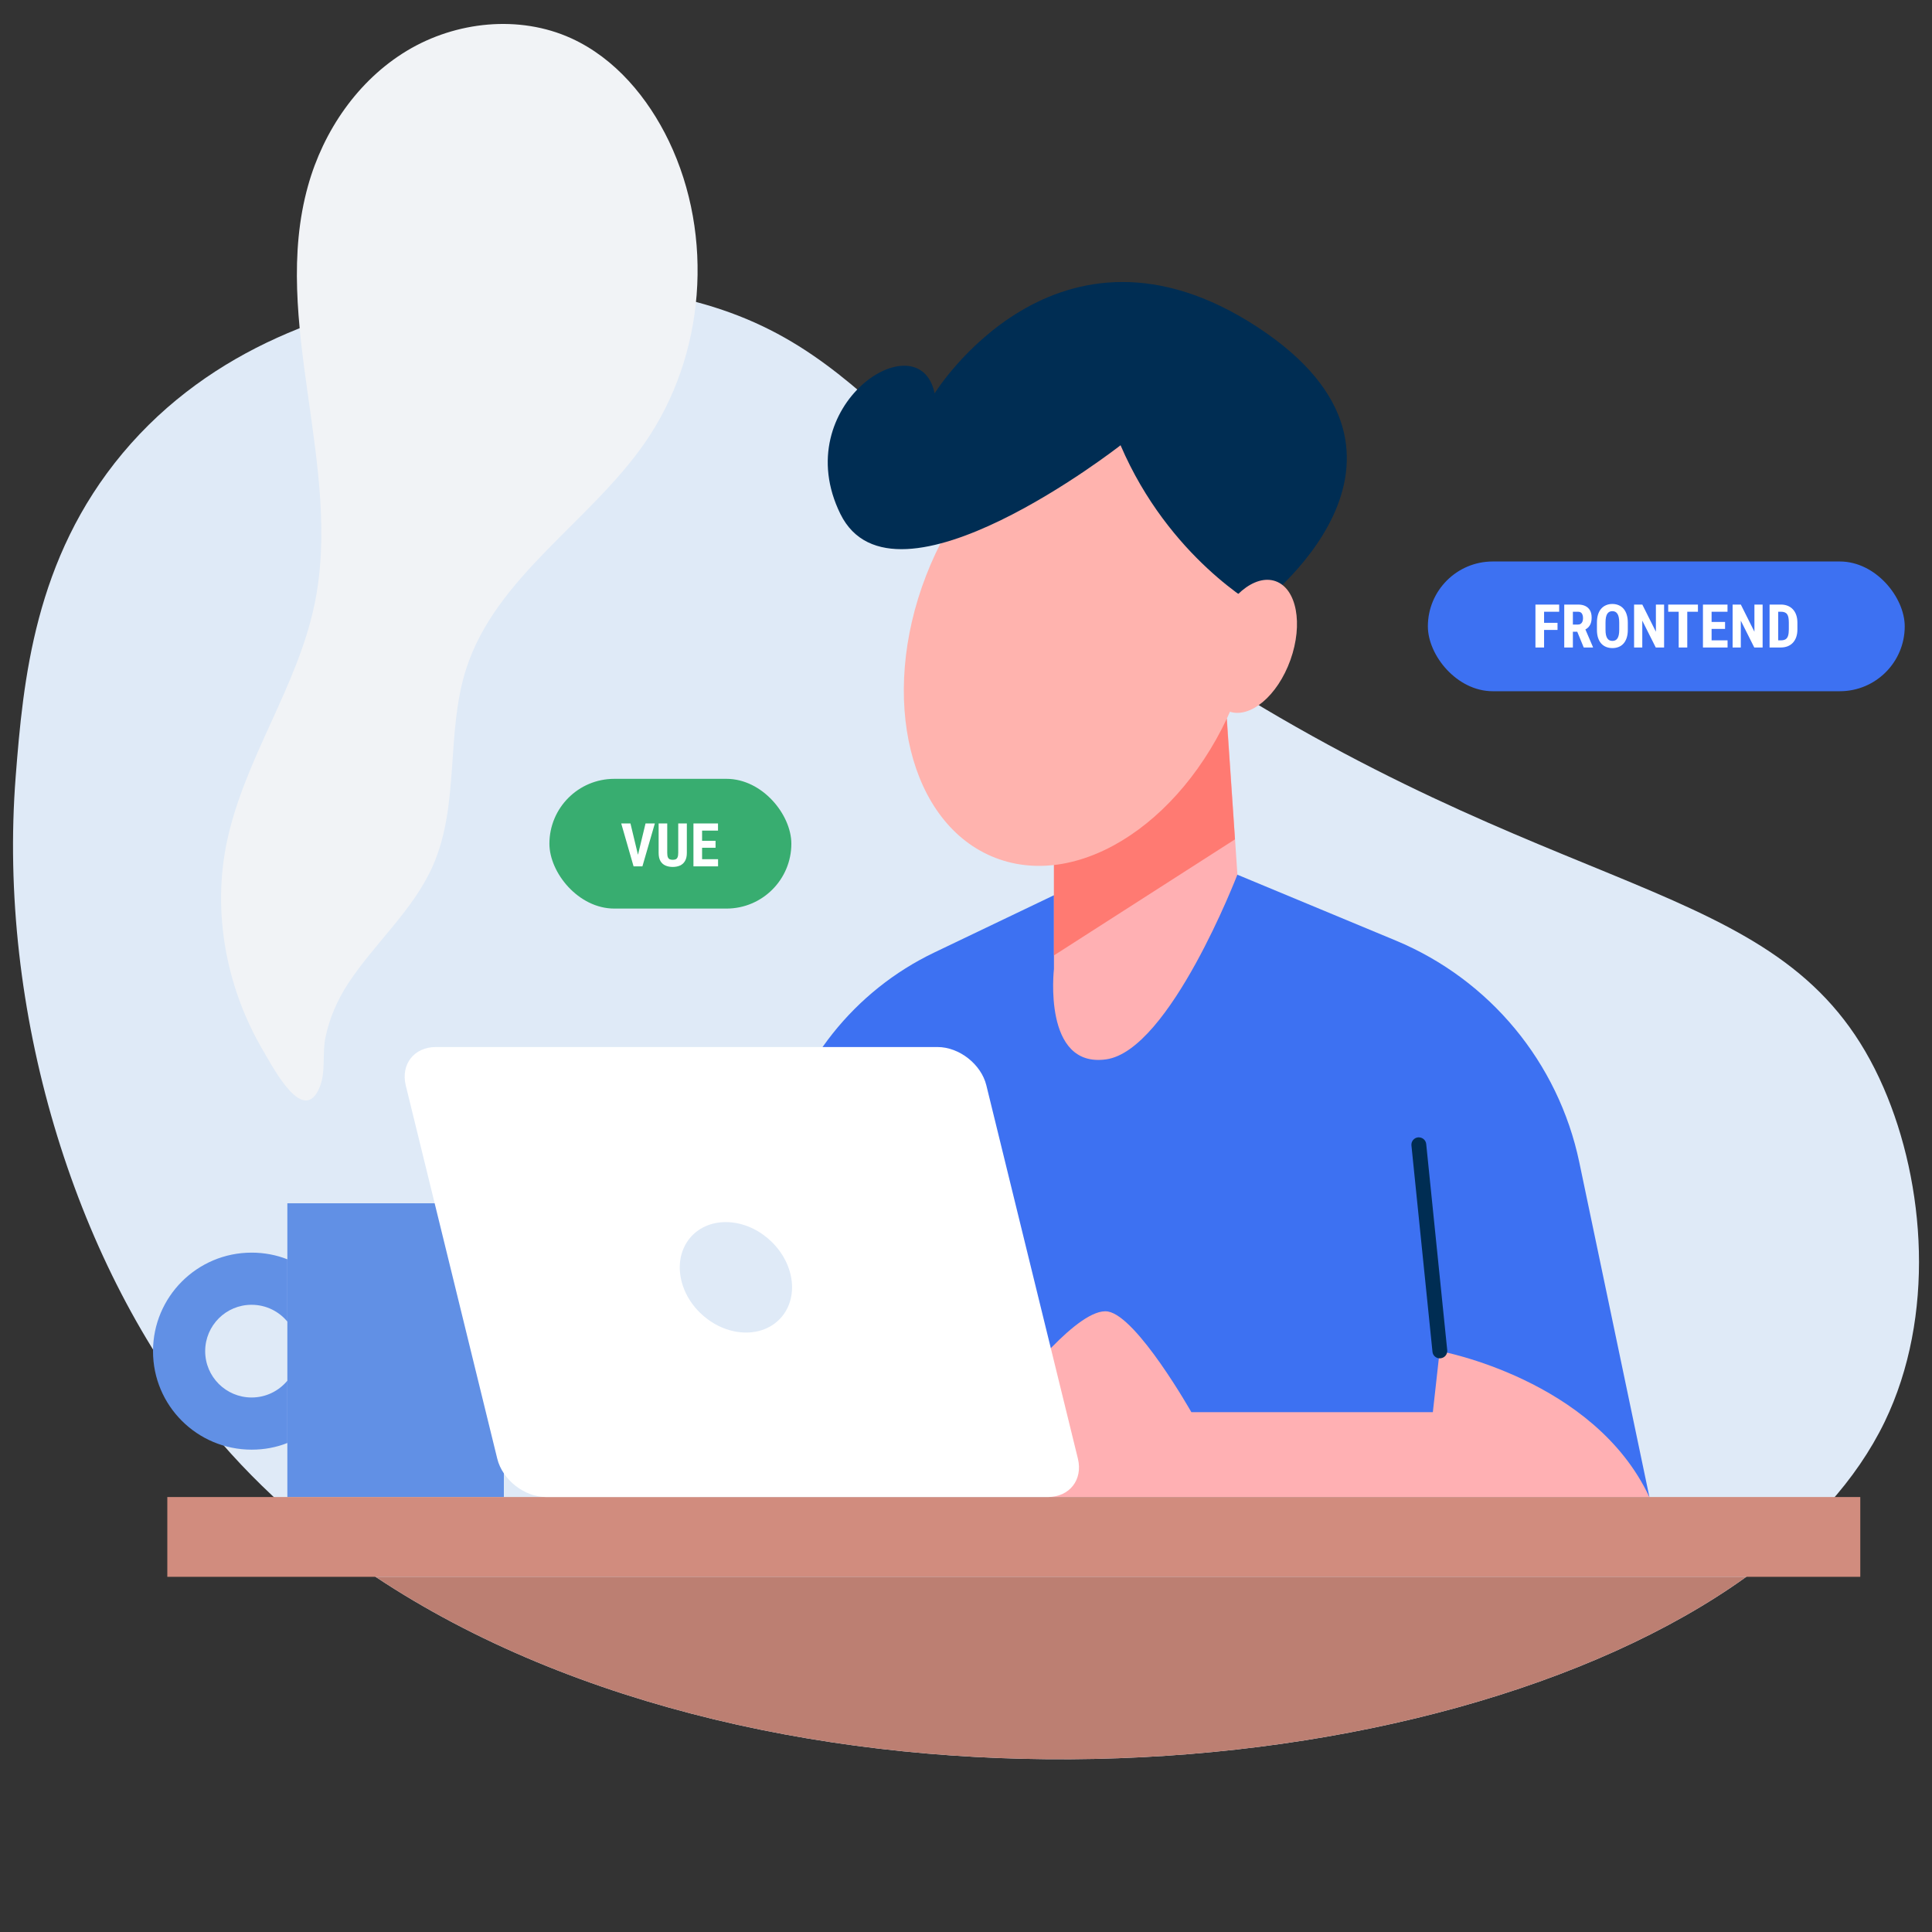 <svg width="640" height="640" viewBox="0 0 640 640" fill="none" xmlns="http://www.w3.org/2000/svg">
<rect x="0" y="0" width="640" height="640" fill="#333333" stroke="none"/>
<path d="M624.32 471.002C614.963 490.304 599.13 507.546 578.483 522.342C476.352 595.648 256.358 609.894 124.403 522.342C102.618 507.968 83.277 490.752 67.238 470.618C24.486 416.922 -0.832 334.81 5.197 257.242C7.68 225.408 11.392 185.126 40.627 150.131C99.622 79.629 208.41 95.603 213.914 96.499C290.099 108.864 291.418 154.317 401.587 224.128C524.122 301.875 593.894 290.893 623.974 360.346C637.786 392.154 641.19 436.083 624.32 471.002Z" fill="#DFEAF7"/>
<path d="M231.731 495.91L257.293 381.21C263.706 352.461 282.97 328.205 309.568 315.494L384.986 279.398L462.387 311.578C493.504 324.531 516.224 351.974 523.149 384.96L546.394 495.923H231.731V495.91Z" fill="#3D71F2"/>
<path d="M337.178 459.226C337.178 459.226 357.338 432.794 367.04 434.458C376.742 436.16 394.65 467.789 394.65 467.789H474.65L476.902 447.552C476.902 447.552 528.077 456.832 546.368 495.91H346.15L337.178 459.226Z" fill="#FFB0B3"/>
<path d="M476.941 449.971C475.699 449.971 474.624 449.037 474.522 447.757L467.558 379.469C467.418 378.112 468.39 376.909 469.747 376.768C471.104 376.666 472.307 377.6 472.448 378.957L479.411 447.245C479.552 448.602 478.579 449.805 477.222 449.946C477.082 449.971 477.005 449.971 476.941 449.971Z" fill="#002D53"/>
<path d="M349.133 267.853V320.998C349.133 320.998 345.318 353.907 366.426 350.925C387.52 347.981 409.907 289.702 409.907 289.702L406.438 238.016L349.133 267.853Z" fill="#FFB0B3"/>
<path d="M409.101 278.042L349.133 316.493V267.853L406.362 238.029L409.101 278.042Z" fill="#FF7A72"/>
<path d="M409.646 230.511C425.374 189.88 415.095 148.027 386.686 137.031C358.278 126.034 322.499 150.058 306.771 190.689C291.043 231.32 301.322 273.173 329.73 284.17C358.139 295.166 393.918 271.142 409.646 230.511Z" fill="#FFB3AE"/>
<path d="M416.589 200.947C416.589 200.947 387.251 184.87 371.2 147.494C371.2 147.494 296.128 206.246 278.387 170.253C260.685 134.259 304.538 105.843 309.606 130.304C309.606 130.304 350.042 64.794 416.589 108.378C483.11 152 416.589 200.947 416.589 200.947Z" fill="#002D53"/>
<path d="M427.469 218.624C423.206 230.541 414.093 238.17 407.13 235.674C400.166 233.178 397.978 221.504 402.24 209.587C406.502 197.67 415.616 190.042 422.579 192.538C429.542 195.034 431.731 206.707 427.469 218.624Z" fill="#FFB3AE"/>
<path d="M166.912 398.605H95.194V495.923H166.912V398.605Z" fill="#6190E5"/>
<path d="M67.968 447.59C67.968 456.077 74.867 462.938 83.354 462.938C88.141 462.938 92.39 460.749 95.206 457.357V478.003C91.571 479.462 87.552 480.218 83.354 480.218C65.306 480.218 50.688 465.638 50.688 447.616C50.688 429.568 65.306 414.95 83.354 414.95C87.514 414.95 91.533 415.718 95.206 417.165V437.811C92.403 434.419 88.141 432.23 83.354 432.23C74.893 432.205 67.968 439.066 67.968 447.59Z" fill="#6190E5"/>
<path d="M115.29 325.85C124.122 312.371 136.947 301.491 143.424 286.733C152.333 266.47 147.648 242.598 154.445 221.53C164.288 190.976 195.469 172.954 213.722 146.522C233.613 117.773 236.685 78.234 221.555 46.707C214.63 32.333 203.75 19.302 189.235 12.685C172.019 4.851 151.027 7.04 134.81 16.806C118.592 26.573 107.123 43.315 102.042 61.53C89.472 106.458 113.792 154.893 104.115 200.563C98.368 227.725 81.075 251.315 75.251 278.438C70.157 302.029 74.944 327.283 87.13 347.968C90.701 354.035 100.646 373.184 105.946 360.026C107.955 355.034 106.714 348.864 107.814 343.642C109.12 337.344 111.757 331.251 115.29 325.85Z" fill="#F1F3F6"/>
<path d="M616.243 495.91H55.424V522.342H616.243V495.91Z" fill="#D18C7E"/>
<path d="M578.483 522.342C476.352 595.648 256.358 609.894 124.403 522.342H578.483Z" fill="#BC7F72"/>
<path d="M357.069 483.2C358.771 490.202 354.291 495.91 347.098 495.91H180.902C173.696 495.91 166.426 490.189 164.723 483.2L134.413 359.552C132.71 352.55 137.19 346.842 144.384 346.842H310.566C317.773 346.842 325.043 352.563 326.746 359.552L357.069 483.2Z" fill="white"/>
<path d="M262.08 423.13C263.91 433.242 257.229 441.421 247.142 441.421C237.03 441.421 227.328 433.242 225.485 423.13C223.654 413.018 230.336 404.838 240.422 404.838C250.534 404.838 260.198 413.043 262.08 423.13Z" fill="#DFEAF7"/>
<rect x="182" y="258" width="80.145" height="42.976" rx="21.488" fill="#38AD70"/>
<path d="M211.149 283.951L213.844 272.769H216.93L212.809 286.988H210.729L211.149 283.951ZM208.844 272.769L211.53 283.951L211.969 286.988H209.879L205.787 272.769H208.844ZM224.674 272.769H227.526V282.535C227.526 283.629 227.324 284.521 226.92 285.211C226.523 285.894 225.973 286.396 225.27 286.715C224.567 287.027 223.763 287.184 222.858 287.184C221.946 287.184 221.136 287.027 220.426 286.715C219.716 286.396 219.163 285.894 218.766 285.211C218.375 284.521 218.18 283.629 218.18 282.535V272.769H221.032V282.535C221.032 283.154 221.1 283.629 221.237 283.961C221.38 284.293 221.585 284.521 221.852 284.644C222.125 284.762 222.461 284.82 222.858 284.82C223.261 284.82 223.593 284.762 223.854 284.644C224.121 284.521 224.323 284.293 224.459 283.961C224.603 283.629 224.674 283.154 224.674 282.535V272.769ZM237.868 284.625V286.988H231.686V284.625H237.868ZM232.575 272.769V286.988H229.713V272.769H232.575ZM237.037 278.531V280.826H231.686V278.531H237.037ZM237.848 272.769V275.143H231.686V272.769H237.848Z" fill="white"/>
<rect x="473" y="186" width="157.967" height="42.976" rx="21.488" fill="#3D71F2"/>
<path d="M511.497 200.269V214.488H508.636V200.269H511.497ZM515.95 206.314V208.678H510.775V206.314H515.95ZM516.497 200.269V202.643H510.775V200.269H516.497ZM518.177 200.269H522.738C523.688 200.269 524.499 200.432 525.169 200.758C525.84 201.083 526.354 201.565 526.712 202.203C527.07 202.841 527.249 203.629 527.249 204.566C527.249 205.335 527.145 205.992 526.937 206.539C526.728 207.079 526.432 207.532 526.048 207.896C525.664 208.254 525.205 208.541 524.671 208.756L523.802 209.273H520.101L520.091 206.9H522.659C523.05 206.9 523.372 206.816 523.626 206.646C523.887 206.471 524.079 206.226 524.202 205.914C524.333 205.595 524.398 205.224 524.398 204.801C524.398 204.351 524.339 203.967 524.222 203.648C524.111 203.323 523.932 203.075 523.685 202.906C523.444 202.73 523.128 202.643 522.738 202.643H521.038V214.488H518.177V200.269ZM524.632 214.488L522.025 208.15L525.023 208.141L527.689 214.351V214.488H524.632ZM539.232 206.275V208.648C539.232 209.651 539.108 210.53 538.861 211.285C538.62 212.034 538.275 212.662 537.825 213.17C537.383 213.671 536.846 214.049 536.214 214.303C535.589 214.557 534.896 214.684 534.134 214.684C533.372 214.684 532.676 214.557 532.044 214.303C531.419 214.049 530.879 213.671 530.423 213.17C529.974 212.662 529.626 212.034 529.378 211.285C529.131 210.53 529.007 209.651 529.007 208.648V206.275C529.007 205.247 529.128 204.348 529.368 203.58C529.609 202.805 529.958 202.161 530.413 201.646C530.869 201.126 531.409 200.735 532.034 200.475C532.659 200.208 533.353 200.074 534.115 200.074C534.876 200.074 535.57 200.208 536.195 200.475C536.82 200.735 537.36 201.126 537.816 201.646C538.271 202.161 538.62 202.805 538.861 203.58C539.108 204.348 539.232 205.247 539.232 206.275ZM536.39 208.648V206.256C536.39 205.579 536.341 205.003 536.243 204.527C536.146 204.045 535.999 203.652 535.804 203.346C535.609 203.04 535.371 202.815 535.091 202.672C534.811 202.529 534.486 202.457 534.115 202.457C533.743 202.457 533.415 202.529 533.128 202.672C532.848 202.815 532.611 203.04 532.415 203.346C532.227 203.652 532.083 204.045 531.986 204.527C531.894 205.003 531.849 205.579 531.849 206.256V208.648C531.849 209.299 531.898 209.856 531.995 210.318C532.093 210.781 532.24 211.158 532.435 211.451C532.63 211.744 532.868 211.962 533.148 212.105C533.434 212.242 533.763 212.31 534.134 212.31C534.499 212.31 534.821 212.242 535.101 212.105C535.387 211.962 535.625 211.744 535.814 211.451C536.003 211.158 536.146 210.781 536.243 210.318C536.341 209.856 536.39 209.299 536.39 208.648ZM551.253 200.269V214.488H548.49L544.027 205.592V214.488H541.312V200.269H544.036L548.538 209.264V200.269H551.253ZM558.929 200.269V214.488H556.087V200.269H558.929ZM562.464 200.269V202.643H552.62V200.269H562.464ZM572.279 212.125V214.488H566.097V212.125H572.279ZM566.986 200.269V214.488H564.124V200.269H566.986ZM571.449 206.031V208.326H566.097V206.031H571.449ZM572.259 200.269V202.643H566.097V200.269H572.259ZM583.89 200.269V214.488H581.126L576.663 205.592V214.488H573.949V200.269H576.673L581.175 209.264V200.269H583.89ZM589.906 214.488H587.396L587.415 212.125H589.906C590.596 212.125 591.133 212.001 591.517 211.754C591.901 211.506 592.171 211.116 592.327 210.582C592.49 210.048 592.572 209.348 592.572 208.482V206.266C592.572 205.608 592.529 205.051 592.445 204.596C592.36 204.133 592.217 203.762 592.015 203.482C591.813 203.196 591.543 202.984 591.204 202.848C590.866 202.711 590.446 202.643 589.945 202.643H587.347V200.269H589.945C590.765 200.269 591.51 200.403 592.181 200.67C592.852 200.937 593.428 201.327 593.909 201.842C594.391 202.35 594.762 202.978 595.023 203.726C595.283 204.475 595.413 205.328 595.413 206.285V208.482C595.413 209.446 595.283 210.299 595.023 211.041C594.762 211.783 594.391 212.411 593.909 212.926C593.434 213.434 592.858 213.821 592.181 214.088C591.504 214.355 590.745 214.488 589.906 214.488ZM589.056 200.269V214.488H586.195V200.269H589.056Z" fill="white"/>
</svg>
